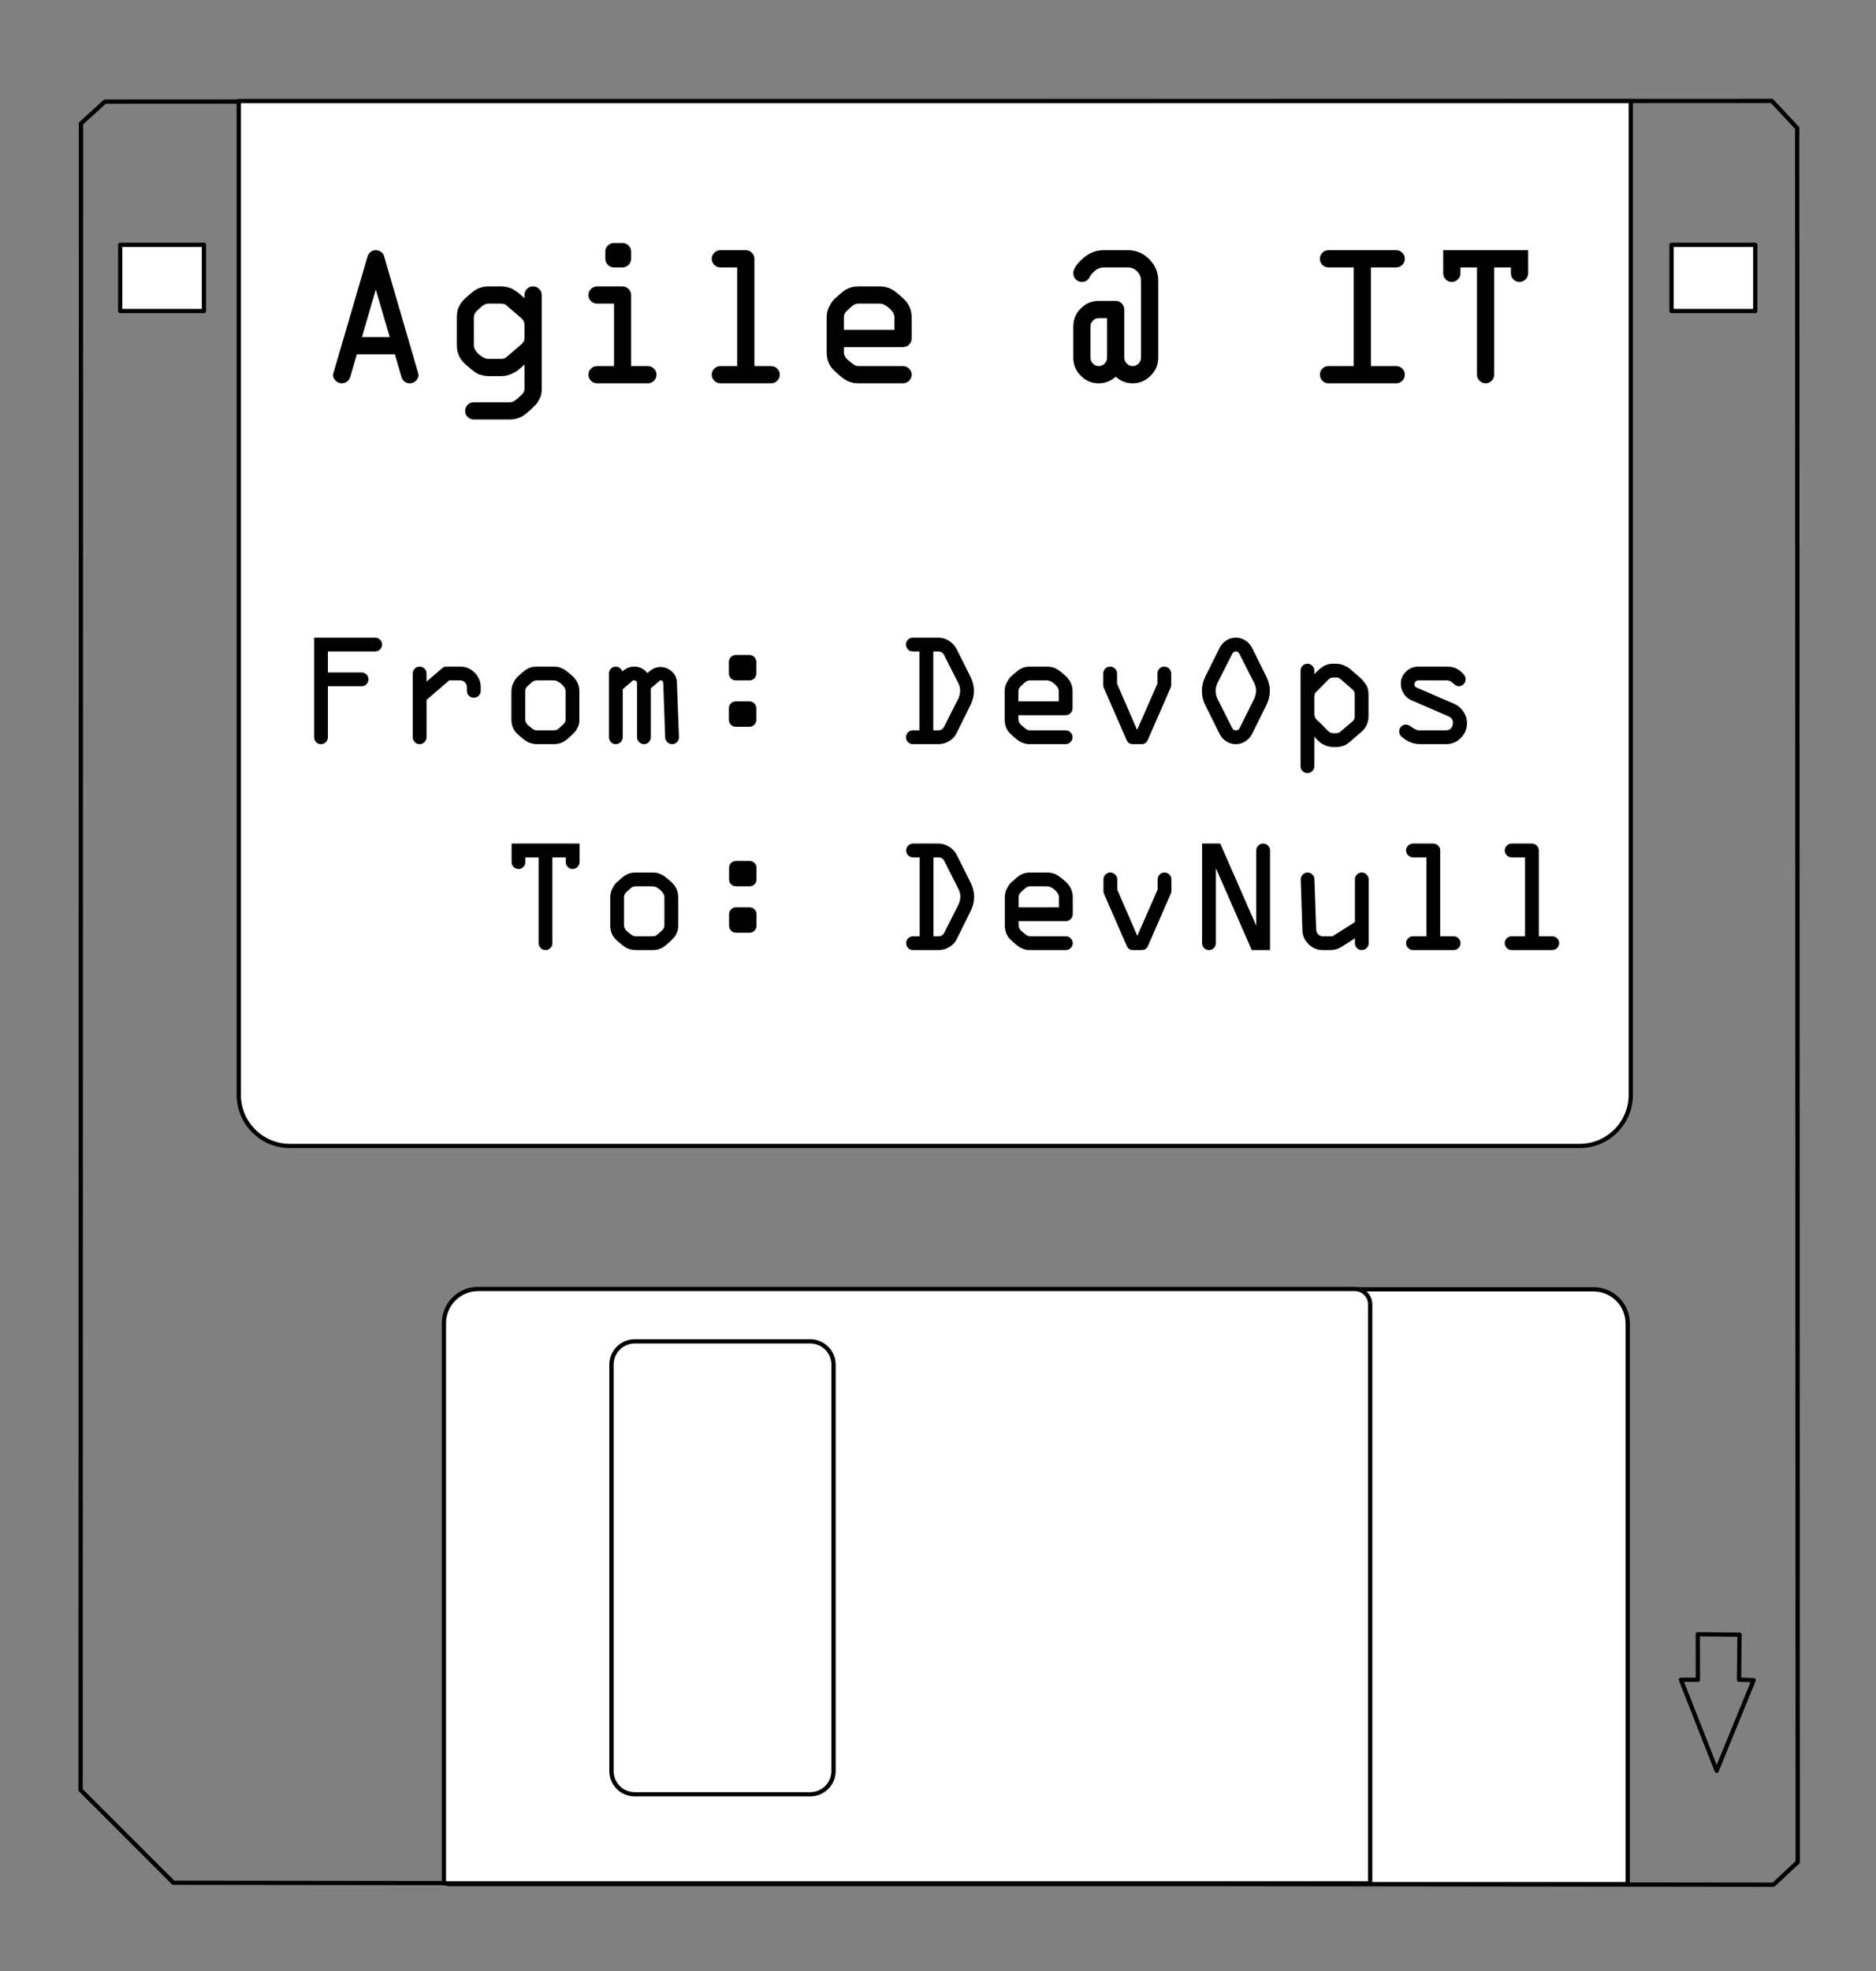 <?xml version="1.0" encoding="UTF-8" standalone="no"?>
<!DOCTYPE svg PUBLIC "-//W3C//DTD SVG 1.1//EN" "http://www.w3.org/Graphics/SVG/1.1/DTD/svg11.dtd">
<svg width="100%" height="100%" viewBox="0 0 440 462" version="1.1" xmlns="http://www.w3.org/2000/svg" xmlns:xlink="http://www.w3.org/1999/xlink" xml:space="preserve" style="fill-rule:evenodd;clip-rule:evenodd;stroke-linecap:round;stroke-linejoin:round;stroke-miterlimit:1.5;">
    <rect x="0" y="0" width="440" height="462" fill="#808080" stroke="none"/>
    <g id="Ebene1" transform="matrix(1,0,0,1,18,20)">
        <g transform="matrix(1,0,0,1,-18,-20)">
            <path d="M18.993,28.938L18.904,419.575L40.665,441.308L415.946,441.778L421.64,436.478L421.515,30.015L415.571,23.653L24.616,23.82L18.993,28.938Z" style="fill:none;stroke:black;stroke-width:1px;"/>
        </g>
        <g transform="matrix(-1,-1.22465e-16,1.22465e-16,-1,404.521,425.297)">
            <path d="M19.893,30.24L28.274,51.557L24.3,51.552L24.315,62.23L14.533,62.124L14.644,51.572L11.226,51.458L19.893,30.24Z" style="fill:none;stroke:black;stroke-width:1px;"/>
        </g>
        <g transform="matrix(-1,-1.22465e-16,1.22465e-16,-1,404.521,425.297)">
            <rect x="374.69" y="372.393" width="19.636" height="15.514" style="fill:white;stroke:black;stroke-width:1px;"/>
        </g>
        <g transform="matrix(-1,-1.22465e-16,1.22465e-16,-1,768.371,425.297)">
            <rect x="374.69" y="372.393" width="19.636" height="15.514" style="fill:white;stroke:black;stroke-width:1px;"/>
        </g>
        <g transform="matrix(-1.008,-1.23464e-16,1.22465e-16,-1,404.854,425.297)">
            <path d="M315.244,3.659L40.762,3.659C40.762,3.659 40.762,105.445 40.762,135.073C40.762,139.491 44.315,143.073 48.697,143.073C88.641,143.073 267.365,143.073 307.309,143.073C311.691,143.073 315.244,139.491 315.244,135.073C315.244,105.445 315.244,3.659 315.244,3.659Z" style="fill:white;stroke:black;stroke-width:1px;"/>
        </g>
        <g transform="matrix(-1,-1.22465e-16,1.22465e-16,-1,404.521,425.297)">
            <path d="M366.523,188.681C366.523,182.054 361.151,176.681 354.523,176.681C303.301,176.681 103.256,176.681 52.033,176.681C45.406,176.681 40.033,182.054 40.033,188.681C40.033,237.887 40.033,421.615 40.033,421.615L366.523,421.615C366.523,421.615 366.523,237.887 366.523,188.681Z" style="fill:white;stroke:black;stroke-width:1px;"/>
        </g>
        <g transform="matrix(-1.018,-1.24682e-16,1.25487e-16,-1.025,406.353,425.392)">
            <path d="M314.572,3.838L101.166,3.838L101.166,136.23C101.166,138.179 102.756,139.759 104.718,139.759C129.076,139.759 271.524,139.759 306.714,139.759C308.798,139.759 310.797,138.936 312.271,137.472C313.744,136.008 314.572,134.022 314.572,131.952C314.572,103.055 314.572,3.838 314.572,3.838Z" style="fill:white;stroke:black;stroke-width:0.98px;"/>
        </g>
        <g transform="matrix(-1,-1.22465e-16,1.19863e-16,-0.979,404.521,424.772)">
            <path d="M279.109,30.279C279.109,27.206 276.668,24.712 273.661,24.712L232.475,24.712C229.467,24.712 227.026,27.206 227.026,30.279L227.026,127.583C227.026,130.656 229.467,133.15 232.475,133.15L273.661,133.15C276.668,133.15 279.109,130.656 279.109,127.583L279.109,30.279Z" style="fill:white;stroke:black;stroke-width:1.01px;"/>
        </g>
        <g transform="matrix(1,0,0,1,-47.774,-12.802)">
            <path d="M107.869,80.608L115.989,52.888C116.122,52.461 116.362,52.114 116.709,51.848C117.055,51.581 117.455,51.448 117.909,51.448C118.362,51.448 118.775,51.581 119.149,51.848C119.522,52.114 119.762,52.461 119.869,52.888L127.949,80.608C127.949,81.168 127.742,81.648 127.329,82.048C126.915,82.448 126.429,82.648 125.869,82.648C125.415,82.648 125.015,82.514 124.669,82.248C124.322,81.981 124.082,81.634 123.949,81.208L122.389,75.848L113.469,75.848L111.909,81.208C111.775,81.634 111.529,81.981 111.169,82.248C110.809,82.514 110.402,82.648 109.949,82.648C109.389,82.648 108.902,82.448 108.489,82.048C108.075,81.648 107.869,81.168 107.869,80.608ZM114.669,71.808L121.189,71.808L117.909,60.688L114.669,71.808Z" style="fill-rule:nonzero;"/>
            <path d="M136.909,73.688L136.909,67.168C136.909,66.874 136.929,66.581 136.969,66.288C137.009,65.994 137.049,65.741 137.089,65.528C137.129,65.314 137.222,65.074 137.369,64.808C137.515,64.541 137.615,64.341 137.669,64.208C137.722,64.074 137.855,63.881 138.069,63.628C138.282,63.374 138.415,63.208 138.469,63.128C138.522,63.048 138.689,62.888 138.969,62.648C139.249,62.408 139.409,62.268 139.449,62.228C139.489,62.188 139.662,62.041 139.969,61.788C140.275,61.534 140.442,61.394 140.469,61.368C141.562,60.408 142.855,59.928 144.349,59.928L147.349,59.928C147.775,59.928 148.189,59.974 148.589,60.068C148.989,60.161 149.315,60.254 149.569,60.348C149.822,60.441 150.149,60.621 150.549,60.888C150.949,61.154 151.202,61.328 151.309,61.408C151.415,61.488 151.675,61.714 152.089,62.088C152.502,62.461 152.735,62.661 152.789,62.688L152.789,61.968C152.789,61.408 152.982,60.928 153.369,60.528C153.755,60.128 154.229,59.928 154.789,59.928C155.349,59.928 155.829,60.128 156.229,60.528C156.629,60.928 156.829,61.408 156.829,61.968L156.829,83.888C156.829,84.314 156.802,84.708 156.749,85.068C156.695,85.428 156.575,85.781 156.389,86.128C156.202,86.474 156.062,86.748 155.969,86.948C155.875,87.148 155.655,87.421 155.309,87.768C154.962,88.114 154.755,88.328 154.689,88.408C154.622,88.488 154.362,88.728 153.909,89.128L153.229,89.688C152.135,90.648 150.842,91.128 149.349,91.128L140.909,91.128C140.349,91.128 139.869,90.934 139.469,90.548C139.069,90.161 138.869,89.688 138.869,89.128C138.869,88.568 139.069,88.088 139.469,87.688C139.869,87.288 140.349,87.088 140.909,87.088L149.349,87.088C149.722,87.088 150.062,86.994 150.369,86.808C150.675,86.621 151.015,86.354 151.389,86.008C151.762,85.661 151.989,85.448 152.069,85.368C152.549,84.994 152.789,84.501 152.789,83.888L152.789,78.248C152.175,78.808 151.669,79.248 151.269,79.568C150.869,79.888 150.309,80.201 149.589,80.508C148.869,80.814 148.122,80.968 147.349,80.968L144.349,80.968C143.949,80.968 143.542,80.921 143.129,80.828C142.715,80.734 142.389,80.648 142.149,80.568C141.909,80.488 141.589,80.308 141.189,80.028C140.789,79.748 140.542,79.574 140.449,79.508C140.355,79.441 140.095,79.208 139.669,78.808L138.989,78.248C137.602,77.048 136.909,75.528 136.909,73.688ZM140.909,73.688C140.909,74.408 141.302,75.128 142.089,75.848C142.875,76.568 143.629,76.928 144.349,76.928L147.349,76.928C147.882,76.928 148.309,76.768 148.629,76.448L152.069,73.488C152.549,73.114 152.789,72.621 152.789,72.008L152.789,68.888C152.789,68.328 152.549,67.834 152.069,67.408L148.629,64.448C148.309,64.128 147.882,63.968 147.349,63.968L144.349,63.968C143.949,63.968 143.595,64.061 143.289,64.248C142.982,64.434 142.669,64.688 142.349,65.008C142.029,65.328 141.789,65.541 141.629,65.648C141.149,66.128 140.909,66.634 140.909,67.168L140.909,73.688Z" style="fill-rule:nonzero;"/>
            <path d="M167.789,80.608C167.789,80.074 167.989,79.608 168.389,79.208C168.789,78.808 169.269,78.608 169.829,78.608L173.789,78.608L173.789,63.968L169.829,63.968C169.269,63.968 168.789,63.774 168.389,63.388C167.989,63.001 167.789,62.528 167.789,61.968C167.789,61.408 167.989,60.928 168.389,60.528C168.789,60.128 169.269,59.928 169.829,59.928L175.789,59.928C176.322,59.928 176.789,60.128 177.189,60.528C177.589,60.928 177.789,61.408 177.789,61.968L177.789,78.608L181.709,78.608C182.269,78.608 182.749,78.808 183.149,79.208C183.549,79.608 183.749,80.074 183.749,80.608C183.749,81.168 183.549,81.648 183.149,82.048C182.749,82.448 182.269,82.648 181.709,82.648L169.829,82.648C169.269,82.648 168.789,82.448 168.389,82.048C167.989,81.648 167.789,81.168 167.789,80.608ZM171.749,53.448L171.749,51.768C171.749,51.208 171.949,50.734 172.349,50.348C172.749,49.961 173.229,49.768 173.789,49.768L175.789,49.768C176.322,49.768 176.789,49.961 177.189,50.348C177.589,50.734 177.789,51.208 177.789,51.768L177.789,53.448C177.789,54.008 177.589,54.488 177.189,54.888C176.789,55.288 176.322,55.488 175.789,55.488L173.789,55.488C173.229,55.488 172.749,55.288 172.349,54.888C171.949,54.488 171.749,54.008 171.749,53.448Z" style="fill-rule:nonzero;"/>
            <path d="M196.709,80.608C196.709,80.074 196.909,79.608 197.309,79.208C197.709,78.808 198.189,78.608 198.749,78.608L202.669,78.608L202.669,55.488L198.749,55.488C198.189,55.488 197.709,55.288 197.309,54.888C196.909,54.488 196.709,54.008 196.709,53.448C196.709,52.914 196.909,52.448 197.309,52.048C197.709,51.648 198.189,51.448 198.749,51.448L204.709,51.448C205.242,51.448 205.709,51.648 206.109,52.048C206.509,52.448 206.709,52.914 206.709,53.448L206.709,78.608L210.629,78.608C211.189,78.608 211.669,78.808 212.069,79.208C212.469,79.608 212.669,80.074 212.669,80.608C212.669,81.168 212.469,81.648 212.069,82.048C211.669,82.448 211.189,82.648 210.629,82.648L198.749,82.648C198.189,82.648 197.709,82.448 197.309,82.048C196.909,81.648 196.709,81.168 196.709,80.608Z" style="fill-rule:nonzero;"/>
            <path d="M223.669,75.408L223.669,67.168C223.669,66.234 223.882,65.368 224.309,64.568C224.735,63.768 225.122,63.208 225.469,62.888C225.815,62.568 226.402,62.061 227.229,61.368C228.322,60.408 229.615,59.928 231.109,59.928L236.109,59.928C236.375,59.928 236.635,59.941 236.889,59.968C237.142,59.994 237.402,60.048 237.669,60.128C237.935,60.208 238.149,60.274 238.309,60.328C238.469,60.381 238.682,60.488 238.949,60.648C239.215,60.808 239.395,60.914 239.489,60.968C239.582,61.021 239.762,61.161 240.029,61.388C240.295,61.614 240.455,61.741 240.509,61.768C240.562,61.794 240.735,61.941 241.029,62.208L241.469,62.608C242.882,63.834 243.589,65.354 243.589,67.168L243.589,72.128C243.589,72.688 243.389,73.168 242.989,73.568C242.589,73.968 242.109,74.168 241.549,74.168L227.709,74.168L227.709,75.408C227.709,75.728 227.789,76.034 227.949,76.328C228.109,76.621 228.275,76.848 228.449,77.008C228.622,77.168 228.869,77.374 229.189,77.628C229.509,77.881 229.722,78.048 229.829,78.128C230.229,78.448 230.655,78.608 231.109,78.608L241.549,78.608C242.109,78.608 242.589,78.808 242.989,79.208C243.389,79.608 243.589,80.074 243.589,80.608C243.589,81.168 243.389,81.648 242.989,82.048C242.589,82.448 242.109,82.648 241.549,82.648L231.109,82.648C230.815,82.648 230.542,82.634 230.289,82.608C230.035,82.581 229.782,82.528 229.529,82.448C229.275,82.368 229.055,82.294 228.869,82.228C228.682,82.161 228.475,82.061 228.249,81.928C228.022,81.794 227.842,81.688 227.709,81.608C227.575,81.528 227.395,81.394 227.169,81.208C226.942,81.021 226.789,80.894 226.709,80.828C226.629,80.761 226.462,80.614 226.209,80.388C225.955,80.161 225.802,80.021 225.749,79.968C224.362,78.821 223.669,77.301 223.669,75.408ZM227.709,70.128L239.549,70.128L239.549,67.168C239.549,66.474 239.149,65.768 238.349,65.048C237.549,64.328 236.802,63.968 236.109,63.968L231.109,63.968C230.735,63.968 230.402,64.048 230.109,64.208C229.815,64.368 229.469,64.648 229.069,65.048C228.669,65.448 228.442,65.661 228.389,65.688C227.935,66.061 227.709,66.554 227.709,67.168L227.709,70.128Z" style="fill-rule:nonzero;"/>
            <path d="M281.509,76.648L281.509,69.328C281.509,67.674 282.095,66.261 283.269,65.088C284.442,63.914 285.842,63.328 287.469,63.328L291.469,63.328C292.002,63.328 292.469,63.528 292.869,63.928C293.269,64.328 293.469,64.808 293.469,65.368L293.469,76.648C293.469,77.181 293.662,77.641 294.049,78.028C294.435,78.414 294.895,78.608 295.429,78.608C295.962,78.608 296.422,78.414 296.809,78.028C297.195,77.641 297.389,77.181 297.389,76.648L297.389,58.568C297.389,57.714 297.082,56.988 296.469,56.388C295.855,55.788 295.135,55.488 294.309,55.488L288.589,55.488C287.922,55.488 287.289,55.721 286.689,56.188C286.089,56.654 285.629,57.194 285.309,57.808C284.935,58.528 284.335,58.888 283.509,58.888C282.949,58.888 282.475,58.688 282.089,58.288C281.702,57.888 281.509,57.408 281.509,56.848C281.509,55.888 282.229,54.754 283.669,53.448C285.135,52.114 286.775,51.448 288.589,51.448L294.309,51.448C296.255,51.448 297.929,52.154 299.329,53.568C300.729,54.981 301.429,56.648 301.429,58.568L301.429,76.648C301.429,78.274 300.835,79.681 299.649,80.868C298.462,82.054 297.055,82.648 295.429,82.648C293.909,82.648 292.589,82.128 291.469,81.088C290.295,82.128 288.962,82.648 287.469,82.648C285.842,82.648 284.442,82.061 283.269,80.888C282.095,79.714 281.509,78.301 281.509,76.648ZM285.549,76.648C285.549,77.181 285.735,77.641 286.109,78.028C286.482,78.414 286.935,78.608 287.469,78.608C288.002,78.608 288.462,78.414 288.849,78.028C289.235,77.641 289.429,77.181 289.429,76.648L289.429,67.368L287.469,67.368C286.935,67.368 286.482,67.561 286.109,67.948C285.735,68.334 285.549,68.794 285.549,69.328L285.549,76.648Z" style="fill-rule:nonzero;"/>
            <path d="M339.349,80.608C339.349,80.074 339.542,79.608 339.929,79.208C340.315,78.808 340.789,78.608 341.349,78.608L347.269,78.608L347.269,55.488L341.349,55.488C340.789,55.488 340.315,55.288 339.929,54.888C339.542,54.488 339.349,54.008 339.349,53.448C339.349,52.914 339.542,52.448 339.929,52.048C340.315,51.648 340.789,51.448 341.349,51.448L357.229,51.448C357.789,51.448 358.269,51.648 358.669,52.048C359.069,52.448 359.269,52.914 359.269,53.448C359.269,54.008 359.069,54.488 358.669,54.888C358.269,55.288 357.789,55.488 357.229,55.488L351.309,55.488L351.309,78.608L357.229,78.608C357.789,78.608 358.269,78.808 358.669,79.208C359.069,79.608 359.269,80.074 359.269,80.608C359.269,81.168 359.069,81.648 358.669,82.048C358.269,82.448 357.789,82.648 357.229,82.648L341.349,82.648C340.789,82.648 340.315,82.448 339.929,82.048C339.542,81.648 339.349,81.168 339.349,80.608Z" style="fill-rule:nonzero;"/>
            <path d="M368.269,56.848L368.269,51.448L388.189,51.448L388.189,56.848C388.189,57.408 387.989,57.888 387.589,58.288C387.189,58.688 386.709,58.888 386.149,58.888C385.589,58.888 385.115,58.688 384.729,58.288C384.342,57.888 384.149,57.408 384.149,56.848L384.149,55.488L380.229,55.488L380.229,80.608C380.229,81.168 380.029,81.648 379.629,82.048C379.229,82.448 378.762,82.648 378.229,82.648C377.669,82.648 377.189,82.448 376.789,82.048C376.389,81.648 376.189,81.168 376.189,80.608L376.189,55.488L372.309,55.488L372.309,56.848C372.309,57.408 372.109,57.888 371.709,58.288C371.309,58.688 370.829,58.888 370.269,58.888C369.709,58.888 369.235,58.688 368.849,58.288C368.462,57.888 368.269,57.408 368.269,56.848Z" style="fill-rule:nonzero;"/>
        </g>
        <g transform="matrix(1,0,0,1,-71.423,22.434)">
            <path d="M127.098,130.359L127.098,107.031L141.402,107.031C141.85,107.031 142.234,107.191 142.554,107.511C142.874,107.831 143.034,108.205 143.034,108.631C143.034,109.079 142.874,109.463 142.554,109.783C142.234,110.103 141.85,110.263 141.402,110.263L130.33,110.263L130.33,115.191L138.234,115.191C138.682,115.191 139.06,115.346 139.37,115.655C139.679,115.965 139.834,116.343 139.834,116.791C139.834,117.239 139.679,117.623 139.37,117.943C139.06,118.263 138.682,118.423 138.234,118.423L130.33,118.423L130.33,130.359C130.33,130.807 130.17,131.191 129.85,131.511C129.53,131.831 129.146,131.991 128.698,131.991C128.25,131.991 127.871,131.831 127.562,131.511C127.252,131.191 127.098,130.807 127.098,130.359Z" style="fill-rule:nonzero;"/>
            <path d="M150.234,130.359L150.234,115.447C150.234,114.999 150.388,114.615 150.698,114.295C151.007,113.975 151.386,113.815 151.834,113.815C152.282,113.815 152.666,113.975 152.986,114.295C153.306,114.615 153.466,114.999 153.466,115.447L153.466,117.335L157.274,114.071C157.508,113.901 157.818,113.815 158.202,113.815L161.37,113.815C162.671,113.815 163.796,114.29 164.746,115.239C165.695,116.189 166.17,117.314 166.17,118.615L166.17,119.511C166.17,119.959 166.01,120.338 165.69,120.647C165.37,120.957 164.986,121.111 164.538,121.111C164.09,121.111 163.711,120.957 163.402,120.647C163.092,120.338 162.938,119.959 162.938,119.511L162.938,118.615C162.938,118.189 162.783,117.821 162.474,117.511C162.164,117.202 161.796,117.047 161.37,117.047L158.778,117.047L153.466,121.623L153.466,130.359C153.466,130.807 153.306,131.191 152.986,131.511C152.666,131.831 152.282,131.991 151.834,131.991C151.386,131.991 151.007,131.831 150.698,131.511C150.388,131.191 150.234,130.807 150.234,130.359Z" style="fill-rule:nonzero;"/>
            <path d="M173.37,126.199L173.37,119.607C173.37,118.861 173.54,118.167 173.882,117.527C174.223,116.887 174.532,116.439 174.81,116.183C175.087,115.927 175.556,115.522 176.218,114.967C177.092,114.199 178.127,113.815 179.322,113.815L183.322,113.815C183.599,113.815 183.866,113.831 184.122,113.863C184.378,113.895 184.634,113.97 184.89,114.087C185.146,114.205 185.348,114.29 185.498,114.343C185.647,114.397 185.85,114.525 186.106,114.727C186.362,114.93 186.527,115.058 186.602,115.111C186.676,115.165 186.858,115.314 187.146,115.559C187.434,115.805 187.588,115.938 187.61,115.959C188.74,116.941 189.306,118.157 189.306,119.607L189.306,126.199C189.306,126.541 189.284,126.855 189.242,127.143C189.199,127.431 189.103,127.714 188.954,127.991C188.804,128.269 188.692,128.487 188.618,128.647C188.543,128.807 188.367,129.026 188.09,129.303C187.812,129.581 187.647,129.751 187.594,129.815C187.54,129.879 187.332,130.071 186.97,130.391L186.426,130.839C185.551,131.607 184.516,131.991 183.322,131.991L179.322,131.991C178.98,131.991 178.655,131.954 178.346,131.879C178.036,131.805 177.775,131.73 177.562,131.655C177.348,131.581 177.098,131.447 176.81,131.255C176.522,131.063 176.319,130.925 176.202,130.839C176.084,130.754 175.882,130.583 175.594,130.327C175.306,130.071 175.119,129.911 175.034,129.847C173.924,128.93 173.37,127.714 173.37,126.199ZM176.602,126.199C176.602,126.455 176.666,126.701 176.794,126.935C176.922,127.17 177.055,127.351 177.194,127.479C177.332,127.607 177.53,127.773 177.786,127.975C178.042,128.178 178.212,128.311 178.298,128.375C178.618,128.631 178.959,128.759 179.322,128.759L183.322,128.759C183.62,128.759 183.887,128.695 184.122,128.567C184.356,128.439 184.634,128.215 184.954,127.895C185.274,127.575 185.455,127.405 185.498,127.383C185.882,127.085 186.074,126.69 186.074,126.199L186.074,119.607C186.074,119.053 185.754,118.487 185.114,117.911C184.474,117.335 183.876,117.047 183.322,117.047L179.322,117.047C179.023,117.047 178.756,117.111 178.522,117.239C178.287,117.367 178.01,117.591 177.69,117.911C177.37,118.231 177.188,118.402 177.146,118.423C176.783,118.722 176.602,119.117 176.602,119.607L176.602,126.199Z" style="fill-rule:nonzero;"/>
            <path d="M196.25,130.359L196.25,115.447C196.25,114.999 196.404,114.615 196.714,114.295C197.023,113.975 197.402,113.815 197.85,113.815C198.191,113.815 198.506,113.922 198.794,114.135C199.082,114.349 199.279,114.615 199.386,114.935C200.26,114.189 201.178,113.815 202.138,113.815C203.439,113.815 204.474,114.327 205.242,115.351L205.946,114.775C206.65,114.199 207.45,113.911 208.346,113.911C209.348,113.911 210.234,114.263 211.002,114.967C211.77,115.671 212.164,116.525 212.186,117.527L212.666,130.359C212.666,130.807 212.511,131.191 212.202,131.511C211.892,131.831 211.514,131.991 211.066,131.991C210.639,131.991 210.266,131.837 209.946,131.527C209.626,131.218 209.455,130.85 209.434,130.423L208.986,117.655C208.943,117.25 208.762,117.047 208.442,117.047L208.25,117.047L206.074,118.903L206.074,130.359C206.074,130.807 205.914,131.191 205.594,131.511C205.274,131.831 204.9,131.991 204.474,131.991C204.026,131.991 203.642,131.831 203.322,131.511C203.002,131.191 202.842,130.807 202.842,130.359L202.842,117.751C202.842,117.282 202.607,117.047 202.138,117.047L201.882,117.047L199.482,119.127L199.482,130.359C199.482,130.807 199.322,131.191 199.002,131.511C198.682,131.831 198.298,131.991 197.85,131.991C197.402,131.991 197.023,131.831 196.714,131.511C196.404,131.191 196.25,130.807 196.25,130.359Z" style="fill-rule:nonzero;"/>
            <path d="M224.378,126.295L224.378,123.575C224.378,123.127 224.538,122.749 224.858,122.439C225.178,122.13 225.562,121.975 226.01,121.975L229.178,121.975C229.626,121.975 230.01,122.13 230.33,122.439C230.65,122.749 230.81,123.127 230.81,123.575L230.81,126.295C230.81,126.743 230.65,127.127 230.33,127.447C230.01,127.767 229.626,127.927 229.178,127.927L226.01,127.927C225.562,127.927 225.178,127.767 224.858,127.447C224.538,127.127 224.378,126.743 224.378,126.295ZM224.378,115.447L224.378,112.727C224.378,112.279 224.538,111.895 224.858,111.575C225.178,111.255 225.562,111.095 226.01,111.095L229.178,111.095C229.626,111.095 230.01,111.255 230.33,111.575C230.65,111.895 230.81,112.279 230.81,112.727L230.81,115.447C230.81,115.895 230.65,116.274 230.33,116.583C230.01,116.893 229.626,117.047 229.178,117.047L226.01,117.047C225.562,117.047 225.178,116.893 224.858,116.583C224.538,116.274 224.378,115.895 224.378,115.447Z" style="fill-rule:nonzero;"/>
            <path d="M265.914,130.359C265.914,129.933 266.068,129.559 266.378,129.239C266.687,128.919 267.066,128.759 267.514,128.759L269.082,128.759L269.082,110.263L267.514,110.263C267.066,110.263 266.687,110.103 266.378,109.783C266.068,109.463 265.914,109.079 265.914,108.631C265.914,108.205 266.068,107.831 266.378,107.511C266.687,107.191 267.066,107.031 267.514,107.031L273.466,107.031C274.404,107.031 275.263,107.287 276.042,107.799C276.82,108.311 277.402,108.951 277.786,109.719L281.05,116.215C281.583,117.325 281.85,118.423 281.85,119.511C281.85,120.599 281.583,121.698 281.05,122.807L277.818,129.335C277.476,130.103 276.906,130.738 276.106,131.239C275.306,131.741 274.426,131.991 273.466,131.991L267.514,131.991C267.066,131.991 266.687,131.831 266.378,131.511C266.068,131.191 265.914,130.807 265.914,130.359ZM272.314,128.759L273.466,128.759C274.127,128.759 274.596,128.461 274.874,127.863L278.17,121.367C278.468,120.642 278.618,120.023 278.618,119.511C278.618,118.871 278.468,118.253 278.17,117.655L274.874,111.159C274.596,110.562 274.127,110.263 273.466,110.263L272.314,110.263L272.314,128.759Z" style="fill-rule:nonzero;"/>
            <path d="M289.05,126.199L289.05,119.607C289.05,118.861 289.22,118.167 289.562,117.527C289.903,116.887 290.212,116.439 290.49,116.183C290.767,115.927 291.236,115.522 291.898,114.967C292.772,114.199 293.807,113.815 295.002,113.815L299.002,113.815C299.215,113.815 299.423,113.826 299.626,113.847C299.828,113.869 300.036,113.911 300.25,113.975C300.463,114.039 300.634,114.093 300.762,114.135C300.89,114.178 301.06,114.263 301.274,114.391C301.487,114.519 301.631,114.605 301.706,114.647C301.78,114.69 301.924,114.802 302.138,114.983C302.351,115.165 302.479,115.266 302.522,115.287C302.564,115.309 302.703,115.426 302.938,115.639L303.29,115.959C304.42,116.941 304.986,118.157 304.986,119.607L304.986,123.575C304.986,124.023 304.826,124.407 304.506,124.727C304.186,125.047 303.802,125.207 303.354,125.207L292.282,125.207L292.282,126.199C292.282,126.455 292.346,126.701 292.474,126.935C292.602,127.17 292.735,127.351 292.874,127.479C293.012,127.607 293.21,127.773 293.466,127.975C293.722,128.178 293.892,128.311 293.978,128.375C294.298,128.631 294.639,128.759 295.002,128.759L303.354,128.759C303.802,128.759 304.186,128.919 304.506,129.239C304.826,129.559 304.986,129.933 304.986,130.359C304.986,130.807 304.826,131.191 304.506,131.511C304.186,131.831 303.802,131.991 303.354,131.991L295.002,131.991C294.767,131.991 294.548,131.981 294.346,131.959C294.143,131.938 293.94,131.895 293.738,131.831C293.535,131.767 293.359,131.709 293.21,131.655C293.06,131.602 292.895,131.522 292.714,131.415C292.532,131.309 292.388,131.223 292.282,131.159C292.175,131.095 292.031,130.989 291.85,130.839C291.668,130.69 291.546,130.589 291.482,130.535C291.418,130.482 291.284,130.365 291.082,130.183C290.879,130.002 290.756,129.89 290.714,129.847C289.604,128.93 289.05,127.714 289.05,126.199ZM292.282,121.975L301.754,121.975L301.754,119.607C301.754,119.053 301.434,118.487 300.794,117.911C300.154,117.335 299.556,117.047 299.002,117.047L295.002,117.047C294.703,117.047 294.436,117.111 294.202,117.239C293.967,117.367 293.69,117.591 293.37,117.911C293.05,118.231 292.868,118.402 292.826,118.423C292.463,118.722 292.282,119.117 292.282,119.607L292.282,121.975Z" style="fill-rule:nonzero;"/>
            <path d="M312.186,118.167L312.186,115.447C312.186,114.999 312.34,114.615 312.65,114.295C312.959,113.975 313.338,113.815 313.786,113.815C314.234,113.815 314.618,113.975 314.938,114.295C315.258,114.615 315.418,114.999 315.418,115.447L315.418,117.815L320.122,128.663L324.89,117.815L324.89,115.447C324.89,114.999 325.044,114.615 325.354,114.295C325.663,113.975 326.042,113.815 326.49,113.815C326.938,113.815 327.322,113.975 327.642,114.295C327.962,114.615 328.122,114.999 328.122,115.447L328.122,118.167C328.122,118.381 328.068,118.594 327.962,118.807L322.618,131.031C322.34,131.671 321.85,131.991 321.146,131.991L319.13,131.991C318.426,131.991 317.935,131.671 317.658,131.031L312.314,118.807C312.228,118.637 312.186,118.423 312.186,118.167Z" style="fill-rule:nonzero;"/>
            <path d="M335.322,119.511C335.322,118.381 335.578,117.282 336.09,116.215L339.514,109.335C339.855,108.674 340.362,108.125 341.034,107.687C341.706,107.25 342.447,107.031 343.258,107.031C344.09,107.031 344.842,107.25 345.514,107.687C346.186,108.125 346.692,108.674 347.034,109.335L350.458,116.215C350.991,117.325 351.258,118.423 351.258,119.511C351.258,120.599 350.991,121.698 350.458,122.807L347.034,129.687C346.692,130.349 346.186,130.898 345.514,131.335C344.842,131.773 344.09,131.991 343.258,131.991C342.447,131.991 341.706,131.773 341.034,131.335C340.362,130.898 339.855,130.349 339.514,129.687L336.09,122.807C335.578,121.826 335.322,120.727 335.322,119.511ZM338.554,119.511C338.554,120.151 338.692,120.77 338.97,121.367L342.426,128.215C342.596,128.578 342.874,128.759 343.258,128.759C343.684,128.759 343.983,128.589 344.154,128.247L347.578,121.367C347.876,120.642 348.026,120.023 348.026,119.511C348.026,118.871 347.876,118.253 347.578,117.655L344.122,110.839C343.951,110.455 343.663,110.263 343.258,110.263C342.895,110.263 342.618,110.455 342.426,110.839L338.97,117.655C338.692,118.253 338.554,118.871 338.554,119.511Z" style="fill-rule:nonzero;"/>
            <path d="M358.458,137.175L358.458,114.743C358.458,114.317 358.612,113.943 358.922,113.623C359.231,113.303 359.61,113.143 360.058,113.143C360.506,113.143 360.89,113.303 361.21,113.623C361.53,113.943 361.69,114.317 361.69,114.743L361.69,115.607C361.732,115.565 361.855,115.437 362.058,115.223C362.26,115.01 362.394,114.877 362.458,114.823C362.522,114.77 362.65,114.653 362.842,114.471C363.034,114.29 363.183,114.167 363.29,114.103C363.396,114.039 363.546,113.938 363.738,113.799C363.93,113.661 364.106,113.565 364.266,113.511C364.426,113.458 364.607,113.394 364.81,113.319C365.012,113.245 365.226,113.197 365.45,113.175C365.674,113.154 365.903,113.143 366.138,113.143L366.81,113.143C367.428,113.143 368.031,113.271 368.618,113.527C369.204,113.783 369.642,114.023 369.93,114.247C370.218,114.471 370.628,114.829 371.162,115.319C371.204,115.362 371.482,115.602 371.994,116.039C372.506,116.477 372.826,116.775 372.954,116.935C373.082,117.095 373.3,117.378 373.61,117.783C373.919,118.189 374.127,118.594 374.234,118.999C374.34,119.405 374.394,119.853 374.394,120.343L374.394,125.495C374.394,126.946 373.828,128.162 372.698,129.143L369.946,131.511C369.071,132.279 368.026,132.663 366.81,132.663L366.138,132.663C365.476,132.663 364.852,132.535 364.266,132.279C363.679,132.023 363.215,131.746 362.874,131.447C362.532,131.149 362.138,130.754 361.69,130.263L361.69,137.175C361.69,137.623 361.53,138.002 361.21,138.311C360.89,138.621 360.506,138.775 360.058,138.775C359.61,138.775 359.231,138.621 358.922,138.311C358.612,138.002 358.458,137.623 358.458,137.175ZM361.69,124.983C361.69,125.239 361.743,125.479 361.85,125.703C361.956,125.927 362.063,126.098 362.17,126.215C362.276,126.333 362.442,126.487 362.666,126.679C362.89,126.871 363.034,126.999 363.098,127.063C363.247,127.213 363.45,127.421 363.706,127.687C363.962,127.954 364.196,128.194 364.41,128.407C364.623,128.621 364.826,128.813 365.018,128.983C365.316,129.282 365.69,129.431 366.138,129.431L366.81,129.431C367.236,129.431 367.578,129.303 367.834,129.047L370.618,126.679C370.98,126.402 371.162,126.007 371.162,125.495L371.162,120.343C371.162,119.831 370.98,119.437 370.618,119.159L367.834,116.759C367.578,116.503 367.236,116.375 366.81,116.375L366.138,116.375C365.69,116.375 365.316,116.525 365.018,116.823L362.138,119.735C361.839,119.97 361.69,120.333 361.69,120.823L361.69,124.983Z" style="fill-rule:nonzero;"/>
            <path d="M381.594,129.015C381.594,128.567 381.743,128.189 382.042,127.879C382.34,127.57 382.714,127.415 383.162,127.415C383.546,127.415 383.94,127.57 384.346,127.879C384.751,128.189 385.05,128.375 385.242,128.439C385.284,128.461 385.412,128.519 385.626,128.615C385.839,128.711 385.988,128.759 386.074,128.759L392.57,128.759C393.082,128.759 393.482,128.589 393.77,128.247C394.058,127.906 394.202,127.501 394.202,127.031C394.202,126.306 393.892,125.805 393.274,125.527L384.41,121.687C383.684,121.367 383.098,120.85 382.65,120.135C382.202,119.421 381.978,118.647 381.978,117.815C381.978,116.727 382.372,115.799 383.162,115.031C383.972,114.221 384.943,113.815 386.074,113.815L392.922,113.815C394.522,113.815 395.834,114.487 396.858,115.831C397.071,116.109 397.178,116.429 397.178,116.791C397.178,117.239 397.018,117.623 396.698,117.943C396.378,118.263 395.994,118.423 395.546,118.423C395.162,118.423 394.73,118.194 394.25,117.735C393.77,117.277 393.327,117.047 392.922,117.047L386.074,117.047C385.796,117.047 385.578,117.143 385.418,117.335C385.258,117.527 385.178,117.741 385.178,117.975C385.178,118.359 385.348,118.615 385.69,118.743L394.586,122.583C395.396,122.946 396.084,123.538 396.65,124.359C397.215,125.181 397.498,126.082 397.498,127.063L397.498,127.127C397.476,128.471 396.986,129.618 396.026,130.567C395.066,131.517 393.914,131.991 392.57,131.991L386.522,131.991C384.964,131.991 383.524,131.426 382.202,130.295C381.796,129.954 381.594,129.527 381.594,129.015Z" style="fill-rule:nonzero;"/>
        </g>
        <g transform="matrix(1,0,0,1,-36.532,15.752)">
            <path d="M138.523,166.303L138.523,161.983L154.459,161.983L154.459,166.303C154.459,166.751 154.299,167.135 153.979,167.455C153.659,167.775 153.275,167.935 152.827,167.935C152.379,167.935 152.001,167.775 151.691,167.455C151.382,167.135 151.227,166.751 151.227,166.303L151.227,165.215L148.091,165.215L148.091,185.311C148.091,185.759 147.931,186.143 147.611,186.463C147.291,186.783 146.918,186.943 146.491,186.943C146.043,186.943 145.659,186.783 145.339,186.463C145.019,186.143 144.859,185.759 144.859,185.311L144.859,165.215L141.755,165.215L141.755,166.303C141.755,166.751 141.595,167.135 141.275,167.455C140.955,167.775 140.571,167.935 140.123,167.935C139.675,167.935 139.297,167.775 138.987,167.455C138.678,167.135 138.523,166.751 138.523,166.303Z" style="fill-rule:nonzero;"/>
            <path d="M161.659,181.151L161.659,174.559C161.659,173.812 161.83,173.119 162.171,172.479C162.513,171.839 162.822,171.391 163.099,171.135C163.377,170.879 163.846,170.474 164.507,169.919C165.382,169.151 166.417,168.767 167.611,168.767L171.611,168.767C171.889,168.767 172.155,168.783 172.411,168.815C172.667,168.847 172.923,168.922 173.179,169.039C173.435,169.156 173.638,169.242 173.787,169.295C173.937,169.348 174.139,169.476 174.395,169.679C174.651,169.882 174.817,170.01 174.891,170.063C174.966,170.116 175.147,170.266 175.435,170.511C175.723,170.756 175.878,170.89 175.899,170.911C177.03,171.892 177.595,173.108 177.595,174.559L177.595,181.151C177.595,181.492 177.574,181.807 177.531,182.095C177.489,182.383 177.393,182.666 177.243,182.943C177.094,183.22 176.982,183.439 176.907,183.599C176.833,183.759 176.657,183.978 176.379,184.255C176.102,184.532 175.937,184.703 175.883,184.767C175.83,184.831 175.622,185.023 175.259,185.343L174.715,185.791C173.841,186.559 172.806,186.943 171.611,186.943L167.611,186.943C167.27,186.943 166.945,186.906 166.635,186.831C166.326,186.756 166.065,186.682 165.851,186.607C165.638,186.532 165.387,186.399 165.099,186.207C164.811,186.015 164.609,185.876 164.491,185.791C164.374,185.706 164.171,185.535 163.883,185.279C163.595,185.023 163.409,184.863 163.323,184.799C162.214,183.882 161.659,182.666 161.659,181.151ZM164.891,181.151C164.891,181.407 164.955,181.652 165.083,181.887C165.211,182.122 165.345,182.303 165.483,182.431C165.622,182.559 165.819,182.724 166.075,182.927C166.331,183.13 166.502,183.263 166.587,183.327C166.907,183.583 167.249,183.711 167.611,183.711L171.611,183.711C171.91,183.711 172.177,183.647 172.411,183.519C172.646,183.391 172.923,183.167 173.243,182.847C173.563,182.527 173.745,182.356 173.787,182.335C174.171,182.036 174.363,181.642 174.363,181.151L174.363,174.559C174.363,174.004 174.043,173.439 173.403,172.863C172.763,172.287 172.166,171.999 171.611,171.999L167.611,171.999C167.313,171.999 167.046,172.063 166.811,172.191C166.577,172.319 166.299,172.543 165.979,172.863C165.659,173.183 165.478,173.354 165.435,173.375C165.073,173.674 164.891,174.068 164.891,174.559L164.891,181.151Z" style="fill-rule:nonzero;"/>
            <path d="M189.531,181.247L189.531,178.527C189.531,178.079 189.691,177.7 190.011,177.391C190.331,177.082 190.715,176.927 191.163,176.927L194.331,176.927C194.779,176.927 195.163,177.082 195.483,177.391C195.803,177.7 195.963,178.079 195.963,178.527L195.963,181.247C195.963,181.695 195.803,182.079 195.483,182.399C195.163,182.719 194.779,182.879 194.331,182.879L191.163,182.879C190.715,182.879 190.331,182.719 190.011,182.399C189.691,182.079 189.531,181.695 189.531,181.247ZM189.531,170.399L189.531,167.679C189.531,167.231 189.691,166.847 190.011,166.527C190.331,166.207 190.715,166.047 191.163,166.047L194.331,166.047C194.779,166.047 195.163,166.207 195.483,166.527C195.803,166.847 195.963,167.231 195.963,167.679L195.963,170.399C195.963,170.847 195.803,171.226 195.483,171.535C195.163,171.844 194.779,171.999 194.331,171.999L191.163,171.999C190.715,171.999 190.331,171.844 190.011,171.535C189.691,171.226 189.531,170.847 189.531,170.399Z" style="fill-rule:nonzero;"/>
            <path d="M231.067,185.311C231.067,184.884 231.222,184.511 231.531,184.191C231.841,183.871 232.219,183.711 232.667,183.711L234.235,183.711L234.235,165.215L232.667,165.215C232.219,165.215 231.841,165.055 231.531,164.735C231.222,164.415 231.067,164.031 231.067,163.583C231.067,163.156 231.222,162.783 231.531,162.463C231.841,162.143 232.219,161.983 232.667,161.983L238.619,161.983C239.558,161.983 240.417,162.239 241.195,162.751C241.974,163.263 242.555,163.903 242.939,164.671L246.203,171.167C246.737,172.276 247.003,173.375 247.003,174.463C247.003,175.551 246.737,176.65 246.203,177.759L242.971,184.287C242.63,185.055 242.059,185.69 241.259,186.191C240.459,186.692 239.579,186.943 238.619,186.943L232.667,186.943C232.219,186.943 231.841,186.783 231.531,186.463C231.222,186.143 231.067,185.759 231.067,185.311ZM237.467,183.711L238.619,183.711C239.281,183.711 239.75,183.412 240.027,182.815L243.323,176.319C243.622,175.594 243.771,174.975 243.771,174.463C243.771,173.823 243.622,173.204 243.323,172.607L240.027,166.111C239.75,165.514 239.281,165.215 238.619,165.215L237.467,165.215L237.467,183.711Z" style="fill-rule:nonzero;"/>
            <path d="M254.203,181.151L254.203,174.559C254.203,173.812 254.374,173.119 254.715,172.479C255.057,171.839 255.366,171.391 255.643,171.135C255.921,170.879 256.39,170.474 257.051,169.919C257.926,169.151 258.961,168.767 260.155,168.767L264.155,168.767C264.369,168.767 264.577,168.778 264.779,168.799C264.982,168.82 265.19,168.863 265.403,168.927C265.617,168.991 265.787,169.044 265.915,169.087C266.043,169.13 266.214,169.215 266.427,169.343C266.641,169.471 266.785,169.556 266.859,169.599C266.934,169.642 267.078,169.754 267.291,169.935C267.505,170.116 267.633,170.218 267.675,170.239C267.718,170.26 267.857,170.378 268.091,170.591L268.443,170.911C269.574,171.892 270.139,173.108 270.139,174.559L270.139,178.527C270.139,178.975 269.979,179.359 269.659,179.679C269.339,179.999 268.955,180.159 268.507,180.159L257.435,180.159L257.435,181.151C257.435,181.407 257.499,181.652 257.627,181.887C257.755,182.122 257.889,182.303 258.027,182.431C258.166,182.559 258.363,182.724 258.619,182.927C258.875,183.13 259.046,183.263 259.131,183.327C259.451,183.583 259.793,183.711 260.155,183.711L268.507,183.711C268.955,183.711 269.339,183.871 269.659,184.191C269.979,184.511 270.139,184.884 270.139,185.311C270.139,185.759 269.979,186.143 269.659,186.463C269.339,186.783 268.955,186.943 268.507,186.943L260.155,186.943C259.921,186.943 259.702,186.932 259.499,186.911C259.297,186.89 259.094,186.847 258.891,186.783C258.689,186.719 258.513,186.66 258.363,186.607C258.214,186.554 258.049,186.474 257.867,186.367C257.686,186.26 257.542,186.175 257.435,186.111C257.329,186.047 257.185,185.94 257.003,185.791C256.822,185.642 256.699,185.54 256.635,185.487C256.571,185.434 256.438,185.316 256.235,185.135C256.033,184.954 255.91,184.842 255.867,184.799C254.758,183.882 254.203,182.666 254.203,181.151ZM257.435,176.927L266.907,176.927L266.907,174.559C266.907,174.004 266.587,173.439 265.947,172.863C265.307,172.287 264.71,171.999 264.155,171.999L260.155,171.999C259.857,171.999 259.59,172.063 259.355,172.191C259.121,172.319 258.843,172.543 258.523,172.863C258.203,173.183 258.022,173.354 257.979,173.375C257.617,173.674 257.435,174.068 257.435,174.559L257.435,176.927Z" style="fill-rule:nonzero;"/>
            <path d="M277.339,173.119L277.339,170.399C277.339,169.951 277.494,169.567 277.803,169.247C278.113,168.927 278.491,168.767 278.939,168.767C279.387,168.767 279.771,168.927 280.091,169.247C280.411,169.567 280.571,169.951 280.571,170.399L280.571,172.767L285.275,183.615L290.043,172.767L290.043,170.399C290.043,169.951 290.198,169.567 290.507,169.247C290.817,168.927 291.195,168.767 291.643,168.767C292.091,168.767 292.475,168.927 292.795,169.247C293.115,169.567 293.275,169.951 293.275,170.399L293.275,173.119C293.275,173.332 293.222,173.546 293.115,173.759L287.771,185.983C287.494,186.623 287.003,186.943 286.299,186.943L284.283,186.943C283.579,186.943 283.089,186.623 282.811,185.983L277.467,173.759C277.382,173.588 277.339,173.375 277.339,173.119Z" style="fill-rule:nonzero;"/>
            <path d="M300.475,185.311L300.475,161.983L304.731,161.983L313.179,181.247L313.179,163.583C313.179,163.156 313.334,162.783 313.643,162.463C313.953,162.143 314.331,161.983 314.779,161.983C315.227,161.983 315.611,162.143 315.931,162.463C316.251,162.783 316.411,163.156 316.411,163.583L316.411,186.943L312.123,186.943L303.707,167.743L303.707,185.311C303.707,185.759 303.547,186.143 303.227,186.463C302.907,186.783 302.523,186.943 302.075,186.943C301.627,186.943 301.249,186.783 300.939,186.463C300.63,186.143 300.475,185.759 300.475,185.311Z" style="fill-rule:nonzero;"/>
            <path d="M323.611,170.399C323.611,169.951 323.766,169.567 324.075,169.247C324.385,168.927 324.763,168.767 325.211,168.767C325.638,168.767 326.011,168.922 326.331,169.231C326.651,169.54 326.811,169.908 326.811,170.335L327.227,182.207C327.27,182.634 327.435,182.991 327.723,183.279C328.011,183.567 328.369,183.711 328.795,183.711L331.067,183.711L336.315,180.383L336.315,170.399C336.315,169.951 336.47,169.567 336.779,169.247C337.089,168.927 337.467,168.767 337.915,168.767C338.363,168.767 338.747,168.927 339.067,169.247C339.387,169.567 339.547,169.951 339.547,170.399L339.547,185.311C339.547,185.759 339.387,186.143 339.067,186.463C338.747,186.783 338.363,186.943 337.915,186.943C337.467,186.943 337.089,186.783 336.779,186.463C336.47,186.143 336.315,185.759 336.315,185.311L336.315,184.191L333.211,186.175C332.401,186.687 331.537,186.943 330.619,186.943L328.795,186.943C327.515,186.943 326.406,186.49 325.467,185.583C324.529,184.676 324.038,183.594 323.995,182.335L323.611,170.399Z" style="fill-rule:nonzero;"/>
            <path d="M348.315,185.311C348.315,184.884 348.475,184.511 348.795,184.191C349.115,183.871 349.499,183.711 349.947,183.711L353.083,183.711L353.083,165.215L349.947,165.215C349.499,165.215 349.115,165.055 348.795,164.735C348.475,164.415 348.315,164.031 348.315,163.583C348.315,163.156 348.475,162.783 348.795,162.463C349.115,162.143 349.499,161.983 349.947,161.983L354.715,161.983C355.142,161.983 355.515,162.143 355.835,162.463C356.155,162.783 356.315,163.156 356.315,163.583L356.315,183.711L359.451,183.711C359.899,183.711 360.283,183.871 360.603,184.191C360.923,184.511 361.083,184.884 361.083,185.311C361.083,185.759 360.923,186.143 360.603,186.463C360.283,186.783 359.899,186.943 359.451,186.943L349.947,186.943C349.499,186.943 349.115,186.783 348.795,186.463C348.475,186.143 348.315,185.759 348.315,185.311Z" style="fill-rule:nonzero;"/>
            <path d="M371.451,185.311C371.451,184.884 371.611,184.511 371.931,184.191C372.251,183.871 372.635,183.711 373.083,183.711L376.219,183.711L376.219,165.215L373.083,165.215C372.635,165.215 372.251,165.055 371.931,164.735C371.611,164.415 371.451,164.031 371.451,163.583C371.451,163.156 371.611,162.783 371.931,162.463C372.251,162.143 372.635,161.983 373.083,161.983L377.851,161.983C378.278,161.983 378.651,162.143 378.971,162.463C379.291,162.783 379.451,163.156 379.451,163.583L379.451,183.711L382.587,183.711C383.035,183.711 383.419,183.871 383.739,184.191C384.059,184.511 384.219,184.884 384.219,185.311C384.219,185.759 384.059,186.143 383.739,186.463C383.419,186.783 383.035,186.943 382.587,186.943L373.083,186.943C372.635,186.943 372.251,186.783 371.931,186.463C371.611,186.143 371.451,185.759 371.451,185.311Z" style="fill-rule:nonzero;"/>
        </g>
    </g>
</svg>
